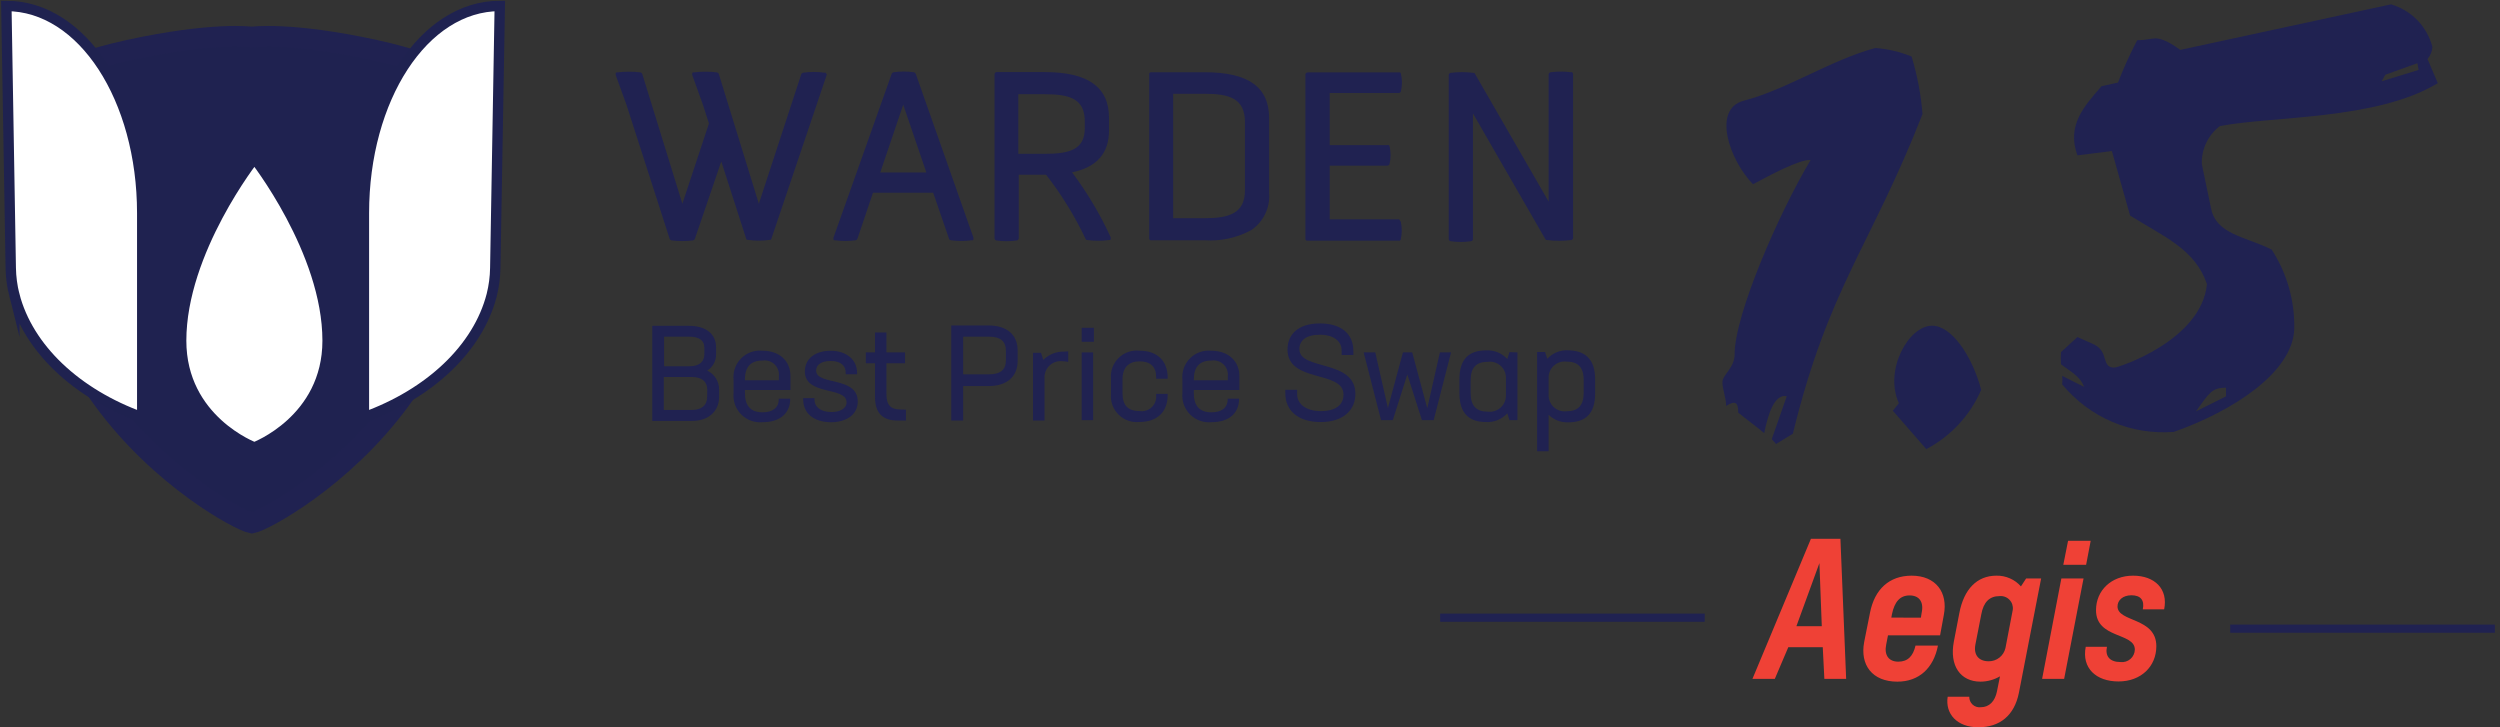<svg width="165" height="48" viewBox="0 0 165 48" fill="none" xmlns="http://www.w3.org/2000/svg">
<rect x="0" y="0" width="165" height="48" fill="#333333" stroke="none"/>
<path d="M118.33 28.624L117.217 29.305C117.137 29.226 117.053 29.106 116.934 28.987L117.927 26.15C117.098 25.986 116.695 27.343 116.437 28.585C115.836 28.088 115.155 27.591 114.723 27.233C114.723 26.593 114.564 26.389 113.923 26.791C113.923 26.23 113.68 25.708 113.68 25.226C113.68 24.744 114.484 24.273 114.484 23.393C114.484 20.755 117.401 14.078 119.497 10.566C118.817 10.486 116.819 11.559 115.697 12.161C114.142 10.566 112.979 7.193 115.096 6.646C117.972 5.886 120.809 3.968 123.77 3.168C124.592 3.228 125.401 3.418 126.164 3.73C126.543 4.966 126.784 6.241 126.885 7.53C123.452 16.294 120.685 18.962 118.33 28.624Z" fill="#202251"/>
<path d="M127.123 29.628L124.927 27.109L125.325 26.612C124.331 24.416 125.971 21.495 127.521 21.495C128.807 21.495 130.159 23.483 130.76 25.728C130.033 27.413 128.749 28.797 127.123 29.648V29.628Z" fill="#202251"/>
<path d="M146.513 8.32C146.127 8.613 145.817 8.995 145.609 9.433C145.4 9.871 145.301 10.354 145.321 10.839L145.922 13.716C146.245 15.479 148.197 15.603 149.931 16.473C150.941 18.033 151.461 19.86 151.422 21.719C151.302 24.625 147.298 27.154 143.473 28.505C142.092 28.613 140.706 28.39 139.429 27.854C138.138 27.304 136.999 26.452 136.105 25.37C136.125 25.184 136.125 24.996 136.105 24.809L137.551 25.534C137.268 24.809 136.667 24.541 136.026 24.044C136.006 23.776 136.006 23.507 136.026 23.239L137.109 22.245L138.222 22.742C139.215 23.239 138.664 24.262 139.543 24.262C139.826 24.262 145.301 22.459 145.659 18.748C144.859 16.423 142.822 15.633 140.586 14.227L139.384 9.97L137.109 10.253C136.388 8.266 137.551 7.014 138.704 5.687L139.787 5.449C140.156 4.493 140.581 3.559 141.058 2.652C141.66 2.652 141.982 2.533 142.261 2.533C142.539 2.533 143.026 2.652 143.895 3.293L157.805 0.287C158.465 0.48 159.064 0.839 159.544 1.33C160.021 1.823 160.363 2.431 160.538 3.094C160.522 3.389 160.409 3.671 160.215 3.894L160.896 5.488C156.862 7.933 150.021 7.65 146.513 8.32ZM146.916 25.589C145.962 25.589 145.803 25.947 144.928 27.154L146.916 26.16V25.589ZM159.549 4.172L157.433 4.932L157.189 5.364L159.629 4.614L159.549 4.172Z" fill="#202251"/>
<path d="M54.526 4.838C54.517 4.821 54.503 4.807 54.486 4.798H54.422C53.952 4.733 53.475 4.733 53.006 4.798C52.978 4.803 52.953 4.815 52.931 4.833C52.909 4.851 52.892 4.875 52.882 4.902L50.084 13.447L47.441 4.882C47.431 4.856 47.416 4.833 47.397 4.813C47.373 4.796 47.346 4.785 47.317 4.778C47.067 4.743 46.815 4.728 46.562 4.733C46.305 4.728 46.047 4.743 45.792 4.778H45.733C45.722 4.782 45.713 4.788 45.706 4.796C45.698 4.803 45.692 4.813 45.688 4.823C45.683 4.844 45.683 4.866 45.688 4.887C45.683 4.909 45.683 4.931 45.688 4.952L46.388 6.899L46.791 8.146L45.037 13.447L42.389 4.882C42.379 4.856 42.364 4.833 42.344 4.813C42.322 4.796 42.297 4.785 42.27 4.778C42.018 4.743 41.764 4.728 41.51 4.733C41.252 4.731 40.995 4.746 40.74 4.778H40.68C40.659 4.788 40.643 4.806 40.635 4.828C40.63 4.847 40.63 4.868 40.635 4.887C40.63 4.909 40.63 4.931 40.635 4.952L41.341 6.899L44.197 15.762C44.208 15.79 44.225 15.813 44.247 15.832C44.269 15.849 44.294 15.861 44.322 15.867C44.559 15.896 44.798 15.911 45.037 15.911C45.271 15.912 45.505 15.896 45.737 15.867C45.766 15.86 45.793 15.848 45.817 15.832C45.836 15.812 45.852 15.788 45.862 15.762L47.605 10.655L49.25 15.762C49.26 15.79 49.277 15.813 49.3 15.832C49.324 15.837 49.349 15.837 49.374 15.832C49.611 15.866 49.85 15.883 50.09 15.882C50.324 15.882 50.558 15.866 50.79 15.832C50.813 15.837 50.837 15.837 50.859 15.832C50.883 15.815 50.901 15.79 50.909 15.762L54.561 4.947V4.882L54.516 4.848L54.526 4.838Z" fill="#202251"/>
<path d="M60.438 4.868C60.426 4.843 60.409 4.821 60.388 4.803C60.368 4.787 60.344 4.775 60.319 4.768C59.872 4.704 59.419 4.704 58.972 4.768C58.947 4.775 58.923 4.787 58.903 4.803C58.88 4.819 58.862 4.841 58.853 4.868L55.008 15.688C55.003 15.709 55.003 15.731 55.008 15.752C55.003 15.77 55.003 15.789 55.008 15.807C55.018 15.826 55.032 15.842 55.047 15.857C55.069 15.862 55.091 15.862 55.112 15.857C55.565 15.921 56.025 15.921 56.478 15.857C56.504 15.85 56.527 15.838 56.548 15.822C56.569 15.803 56.584 15.779 56.593 15.752L57.616 12.722H61.59L62.634 15.752C62.64 15.779 62.654 15.803 62.673 15.822C62.696 15.838 62.721 15.849 62.748 15.857C63.211 15.921 63.681 15.921 64.144 15.857C64.163 15.862 64.184 15.862 64.204 15.857C64.223 15.845 64.239 15.828 64.248 15.807C64.253 15.789 64.253 15.77 64.248 15.752C64.253 15.731 64.253 15.709 64.248 15.688L60.438 4.868ZM61.138 11.381H58.098L59.613 6.909L61.138 11.381Z" fill="#202251"/>
<path d="M70.756 11.375C72.376 11.043 73.195 10.118 73.195 8.623V7.779C73.195 5.747 71.809 4.758 68.953 4.758H65.788C65.75 4.758 65.713 4.772 65.684 4.798C65.67 4.812 65.658 4.829 65.651 4.848C65.643 4.867 65.639 4.887 65.639 4.907V15.722C65.639 15.759 65.651 15.794 65.674 15.822C65.696 15.847 65.725 15.865 65.758 15.871C66.207 15.936 66.662 15.936 67.11 15.871C67.143 15.866 67.173 15.848 67.194 15.822C67.218 15.793 67.234 15.759 67.239 15.722V11.534H69.042C70.07 12.852 70.948 14.28 71.66 15.792C71.671 15.811 71.684 15.827 71.7 15.842H71.765C72.239 15.906 72.721 15.906 73.195 15.842H73.26C73.28 15.83 73.296 15.813 73.305 15.792C73.31 15.769 73.31 15.745 73.305 15.722C73.31 15.701 73.31 15.679 73.305 15.658C72.61 14.144 71.756 12.708 70.756 11.375ZM71.596 7.997V8.464C71.596 9.865 70.602 10.153 68.953 10.153H67.209V6.219H68.953C70.587 6.219 71.596 6.512 71.596 8.007V7.997Z" fill="#202251"/>
<path d="M79.505 4.768H75.987H75.928C75.91 4.775 75.894 4.787 75.883 4.803C75.866 4.813 75.854 4.829 75.848 4.848C75.844 4.867 75.844 4.888 75.848 4.907V15.718C75.844 15.737 75.844 15.758 75.848 15.777C75.855 15.795 75.867 15.811 75.883 15.822C75.896 15.836 75.911 15.848 75.928 15.857H75.987H79.51C80.584 15.93 81.656 15.694 82.6 15.176C82.99 14.905 83.304 14.537 83.509 14.108C83.714 13.68 83.801 13.205 83.762 12.732V7.853C83.787 5.757 82.411 4.768 79.505 4.768ZM82.168 8.087V12.558C82.168 14.093 81.1 14.401 79.505 14.401H77.428V6.189H79.505C81.149 6.189 82.168 6.502 82.168 8.067V8.087Z" fill="#202251"/>
<path d="M92.322 14.476H87.761V10.934H91.567C91.598 10.928 91.628 10.918 91.656 10.904C91.682 10.881 91.701 10.852 91.711 10.819C91.8 10.437 91.8 10.039 91.711 9.657C91.7 9.626 91.681 9.598 91.656 9.577C91.627 9.567 91.596 9.567 91.567 9.577H87.761V6.139H92.317C92.352 6.14 92.385 6.128 92.412 6.105C92.435 6.083 92.453 6.056 92.461 6.025C92.551 5.643 92.551 5.245 92.461 4.863C92.45 4.832 92.433 4.803 92.412 4.778C92.38 4.773 92.348 4.773 92.317 4.778H86.306C86.267 4.783 86.231 4.798 86.201 4.823C86.187 4.837 86.176 4.854 86.168 4.873C86.161 4.892 86.157 4.912 86.157 4.932V15.742C86.15 15.762 86.15 15.783 86.157 15.802C86.165 15.821 86.177 15.837 86.192 15.852C86.206 15.865 86.223 15.875 86.241 15.882C86.259 15.887 86.278 15.887 86.296 15.882H92.402C92.423 15.858 92.439 15.831 92.451 15.802C92.536 15.418 92.536 15.019 92.451 14.635C92.441 14.605 92.422 14.579 92.397 14.56C92.392 14.538 92.382 14.518 92.367 14.501C92.349 14.484 92.329 14.47 92.307 14.461L92.322 14.476Z" fill="#202251"/>
<path d="M103.684 4.768C103.464 4.738 103.241 4.724 103.019 4.724C102.791 4.724 102.564 4.739 102.338 4.768C102.301 4.774 102.267 4.794 102.244 4.823C102.221 4.851 102.209 4.886 102.209 4.922V13.303L97.34 4.858C97.33 4.839 97.316 4.822 97.3 4.808H97.236C96.741 4.745 96.24 4.745 95.745 4.808C95.709 4.813 95.676 4.831 95.651 4.858C95.628 4.886 95.616 4.921 95.616 4.957V15.772C95.616 15.809 95.628 15.844 95.651 15.872C95.676 15.899 95.709 15.916 95.745 15.921C96.19 15.986 96.642 15.986 97.087 15.921C97.123 15.915 97.156 15.898 97.181 15.872C97.202 15.843 97.214 15.808 97.216 15.772V7.486L102 15.797L102.045 15.842C102.066 15.847 102.088 15.847 102.109 15.842C102.376 15.876 102.645 15.893 102.914 15.892C103.177 15.892 103.439 15.876 103.699 15.842C103.733 15.837 103.765 15.822 103.789 15.797C103.811 15.769 103.824 15.734 103.823 15.698V4.902C103.825 4.884 103.822 4.866 103.816 4.849C103.81 4.832 103.801 4.816 103.789 4.803C103.767 4.774 103.735 4.755 103.699 4.748L103.684 4.768Z" fill="#202251"/>
<path d="M47.461 25.698V26.195C47.461 27.159 46.741 27.78 45.693 27.78H43.05V21.505H45.484C46.542 21.505 47.263 22.002 47.263 22.941V23.358C47.27 23.577 47.219 23.794 47.116 23.988C47.013 24.181 46.862 24.344 46.676 24.461C46.911 24.572 47.11 24.747 47.249 24.966C47.388 25.185 47.462 25.439 47.461 25.698ZM43.83 22.221V24.173H45.494C46.09 24.173 46.488 23.94 46.488 23.343V22.961C46.488 22.434 46.105 22.221 45.494 22.221H43.83ZM46.681 25.738C46.681 25.186 46.324 24.884 45.688 24.884H43.81V27.055H45.678C46.304 27.055 46.672 26.747 46.672 26.19L46.681 25.738Z" fill="#202251"/>
<path d="M52.171 24.829V25.738H49.165V25.942C49.165 26.776 49.538 27.213 50.328 27.213C50.979 27.213 51.396 26.92 51.396 26.369V26.314H52.156C52.156 27.308 51.441 27.864 50.348 27.864C50.087 27.891 49.825 27.859 49.578 27.771C49.332 27.683 49.108 27.542 48.923 27.357C48.738 27.172 48.596 26.948 48.508 26.701C48.421 26.455 48.389 26.192 48.415 25.932V25.057C48.389 24.802 48.42 24.544 48.506 24.302C48.591 24.06 48.729 23.84 48.909 23.657C49.089 23.474 49.308 23.333 49.549 23.245C49.79 23.156 50.047 23.122 50.303 23.145C51.451 23.145 52.171 23.82 52.171 24.829ZM51.406 25.097V24.839C51.423 24.695 51.406 24.549 51.358 24.412C51.309 24.275 51.229 24.151 51.125 24.051C51.021 23.95 50.895 23.874 50.756 23.83C50.618 23.786 50.471 23.774 50.328 23.796C49.518 23.796 49.165 24.243 49.165 25.057V25.097H51.406Z" fill="#202251"/>
<path d="M53.011 26.364V26.275H53.756V26.364C53.756 26.861 54.168 27.194 54.879 27.194C55.43 27.194 55.872 26.97 55.872 26.553C55.872 25.49 53.12 26.14 53.12 24.511C53.12 23.686 53.791 23.15 54.824 23.15C55.857 23.15 56.568 23.736 56.568 24.61V24.7H55.817V24.61C55.817 24.114 55.47 23.825 54.824 23.825C54.178 23.825 53.865 24.094 53.865 24.461C53.865 25.455 56.612 24.814 56.612 26.498C56.612 27.412 55.797 27.869 54.844 27.869C53.686 27.855 53.011 27.268 53.011 26.364Z" fill="#202251"/>
<path d="M59.792 27.035V27.755H59.241C58.247 27.755 57.75 27.258 57.75 26.2V23.974H57.144V23.259H57.75V21.942H58.505V23.259H59.732V23.974H58.505V26.031C58.505 26.752 58.808 27.025 59.419 27.025L59.792 27.035Z" fill="#202251"/>
<path d="M67.165 23.135V23.82C67.165 24.844 66.469 25.48 65.252 25.48H63.568V27.755H62.783V21.48H65.242C66.469 21.48 67.165 22.106 67.165 23.135ZM66.389 23.135C66.389 22.538 66.032 22.221 65.296 22.221H63.568V24.705H65.287C66.032 24.705 66.389 24.392 66.389 23.795V23.135Z" fill="#202251"/>
<path d="M70.503 23.189V23.885C70.377 23.858 70.249 23.843 70.12 23.84C69.969 23.823 69.816 23.839 69.671 23.886C69.526 23.933 69.393 24.011 69.281 24.114C69.169 24.218 69.08 24.344 69.021 24.484C68.962 24.624 68.933 24.776 68.938 24.928V27.755H68.178V23.284H68.705L68.859 23.751C69.041 23.571 69.257 23.429 69.496 23.335C69.734 23.241 69.989 23.197 70.245 23.204C70.33 23.195 70.417 23.19 70.503 23.189Z" fill="#202251"/>
<path d="M71.392 21.634H72.197V22.558H71.392V21.634ZM71.392 23.259H72.147V27.73H71.392V23.259Z" fill="#202251"/>
<path d="M73.325 26.002V25.008C73.3 24.755 73.333 24.5 73.419 24.261C73.506 24.022 73.645 23.806 73.826 23.627C74.006 23.449 74.225 23.313 74.465 23.229C74.705 23.146 74.96 23.117 75.213 23.145C76.37 23.145 77.066 23.82 77.066 24.909V24.998H76.306V24.874C76.306 24.198 75.918 23.85 75.213 23.85C74.507 23.85 74.085 24.243 74.085 25.038V25.942C74.085 26.737 74.428 27.129 75.213 27.129C75.355 27.151 75.501 27.14 75.638 27.097C75.776 27.054 75.902 26.981 76.007 26.882C76.112 26.784 76.194 26.663 76.246 26.528C76.297 26.394 76.318 26.249 76.306 26.106V25.997H77.066V26.086C77.066 27.174 76.38 27.85 75.213 27.85C74.962 27.877 74.707 27.848 74.469 27.766C74.23 27.683 74.012 27.549 73.832 27.372C73.651 27.195 73.512 26.981 73.424 26.744C73.337 26.507 73.303 26.253 73.325 26.002Z" fill="#202251"/>
<path d="M81.8 24.829V25.738H78.79V25.942C78.79 26.776 79.162 27.213 79.957 27.213C80.608 27.213 81.025 26.92 81.025 26.369V26.314H81.78C81.78 27.308 81.07 27.864 79.972 27.864C79.712 27.891 79.449 27.859 79.202 27.771C78.956 27.683 78.732 27.542 78.547 27.357C78.362 27.172 78.221 26.948 78.133 26.701C78.045 26.455 78.013 26.192 78.04 25.932V25.057C78.014 24.802 78.044 24.544 78.13 24.302C78.215 24.06 78.353 23.84 78.533 23.657C78.714 23.474 78.932 23.333 79.173 23.245C79.414 23.156 79.672 23.122 79.927 23.145C81.06 23.145 81.8 23.82 81.8 24.829ZM81.035 25.097V24.839C81.052 24.695 81.036 24.549 80.987 24.412C80.938 24.275 80.858 24.151 80.754 24.051C80.65 23.95 80.524 23.874 80.385 23.83C80.247 23.786 80.101 23.774 79.957 23.796C79.147 23.796 78.79 24.243 78.79 25.057V25.097H81.035Z" fill="#202251"/>
<path d="M84.831 25.967V25.728H85.611V26.011C85.611 26.682 86.217 27.134 87.181 27.134C88.144 27.134 88.671 26.727 88.671 26.046C88.671 24.412 84.975 25.301 84.975 23.065C84.975 22.111 85.636 21.346 87.111 21.346C88.587 21.346 89.322 22.092 89.322 23.155V23.428H88.547V23.125C88.547 22.519 88.02 22.092 87.111 22.092C86.202 22.092 85.76 22.469 85.76 23.046C85.76 24.471 89.446 23.696 89.456 25.991C89.456 27.045 88.681 27.855 87.166 27.855C85.65 27.855 84.831 27.079 84.831 25.967Z" fill="#202251"/>
<path d="M95.77 23.259L94.622 27.73H93.847L92.883 24.715L91.925 27.73H91.15L90.002 23.259H90.767L91.602 26.93L92.595 23.259H93.206L94.2 26.945L95.034 23.259H95.77Z" fill="#202251"/>
<path d="M100.152 23.259V27.73H99.626L99.481 27.278C99.305 27.473 99.088 27.627 98.844 27.726C98.601 27.826 98.338 27.87 98.076 27.854C96.973 27.854 96.322 27.293 96.322 25.956V25.023C96.322 23.676 96.973 23.125 98.076 23.125C98.338 23.109 98.6 23.152 98.844 23.25C99.087 23.349 99.305 23.502 99.481 23.696L99.626 23.239L100.152 23.259ZM99.392 26.066V24.943C99.394 24.791 99.363 24.641 99.302 24.502C99.241 24.363 99.15 24.238 99.037 24.138C98.923 24.037 98.789 23.962 98.644 23.917C98.498 23.873 98.345 23.86 98.195 23.88C97.44 23.88 97.062 24.247 97.062 25.102V25.937C97.062 26.791 97.44 27.169 98.195 27.169C98.348 27.188 98.504 27.173 98.652 27.125C98.799 27.078 98.934 26.999 99.048 26.894C99.162 26.789 99.252 26.661 99.311 26.518C99.371 26.375 99.398 26.221 99.392 26.066Z" fill="#202251"/>
<path d="M105.279 25.043V25.977C105.279 27.323 104.618 27.874 103.515 27.874C103.275 27.885 103.035 27.846 102.811 27.761C102.586 27.675 102.381 27.545 102.209 27.378V29.782H101.448V23.234H101.975L102.119 23.681C102.295 23.489 102.512 23.34 102.753 23.242C102.995 23.145 103.255 23.103 103.515 23.12C104.618 23.145 105.279 23.696 105.279 25.043ZM104.524 25.087C104.524 24.233 104.146 23.865 103.381 23.865C103.238 23.849 103.093 23.863 102.956 23.905C102.818 23.947 102.691 24.017 102.581 24.11C102.471 24.203 102.382 24.317 102.318 24.446C102.254 24.575 102.217 24.715 102.209 24.859V26.151C102.217 26.294 102.254 26.435 102.318 26.563C102.382 26.692 102.471 26.806 102.581 26.899C102.691 26.992 102.818 27.062 102.956 27.104C103.093 27.146 103.238 27.16 103.381 27.144C104.146 27.144 104.524 26.776 104.524 25.912V25.087Z" fill="#202251"/>
<path d="M120.302 42.715H118.028L117.137 44.807H115.661L119.52 35.563H121.468L121.846 44.807H120.408L120.302 42.715ZM118.563 41.328H120.238L120.081 37.165L118.563 41.328Z" fill="#EF4136"/>
<path d="M128.293 40.585L128.046 41.931H124.607L124.488 42.545C124.344 43.237 124.658 43.67 125.286 43.67C125.913 43.67 126.266 43.304 126.423 42.609H127.905C127.617 44.089 126.663 44.989 125.225 44.989C123.575 44.989 122.739 43.894 123.04 42.35L123.418 40.454C123.719 38.885 124.699 37.994 126.166 37.994C127.758 37.994 128.581 39.093 128.293 40.585ZM126.778 40.768L126.829 40.447C126.986 39.714 126.66 39.298 126.032 39.298C125.404 39.298 125.039 39.714 124.869 40.537L124.828 40.761L126.778 40.768Z" fill="#EF4136"/>
<path d="M134.715 38.177L133.251 45.71C132.95 47.241 131.97 48 130.57 48C129.171 48 128.373 47.122 128.546 45.985H129.971C129.969 46.083 129.987 46.179 130.026 46.269C130.064 46.359 130.121 46.439 130.193 46.505C130.265 46.57 130.35 46.62 130.443 46.65C130.536 46.679 130.634 46.689 130.73 46.677C131.291 46.677 131.672 46.286 131.803 45.617L131.999 44.637C131.61 44.865 131.168 44.986 130.718 44.989C129.382 44.989 128.652 43.932 128.953 42.35L129.318 40.454C129.619 38.885 130.481 37.994 131.762 37.994C132.067 37.987 132.37 38.047 132.65 38.17C132.93 38.292 133.18 38.474 133.382 38.702L133.725 38.177H134.715ZM132.361 42.766L132.844 40.243C132.859 40.123 132.847 40.002 132.809 39.887C132.771 39.773 132.707 39.669 132.623 39.583C132.539 39.496 132.437 39.43 132.324 39.388C132.211 39.347 132.09 39.331 131.97 39.343C131.301 39.343 130.91 39.746 130.766 40.544L130.375 42.545C130.244 43.237 130.609 43.644 131.249 43.644C131.507 43.648 131.759 43.563 131.961 43.403C132.164 43.243 132.305 43.018 132.361 42.766Z" fill="#EF4136"/>
<path d="M136.05 38.177H137.514L136.233 44.807H134.779L136.05 38.177ZM136.492 35.695H137.985L137.684 37.277H136.178L136.492 35.695Z" fill="#EF4136"/>
<path d="M137.658 42.69H139.058C138.926 43.304 139.24 43.695 139.958 43.695C140.075 43.709 140.193 43.697 140.306 43.662C140.418 43.627 140.522 43.569 140.61 43.492C140.699 43.414 140.771 43.319 140.82 43.212C140.87 43.106 140.897 42.99 140.899 42.872C140.899 41.735 138.337 42.167 138.337 40.271C138.337 38.961 139.356 37.994 140.784 37.994C142.212 37.994 143.109 38.872 142.834 40.217H141.425C141.553 39.602 141.268 39.288 140.678 39.288C140.089 39.288 139.756 39.631 139.756 40.022C139.756 41.082 142.318 40.729 142.318 42.651C142.318 43.983 141.312 44.976 139.823 44.976C138.334 44.976 137.383 44.089 137.658 42.69Z" fill="#EF4136"/>
<path d="M112.512 40.768H95.05" stroke="#202251" stroke-width="0.541" stroke-miterlimit="10"/>
<path d="M164.661 41.492H147.196" stroke="#202251" stroke-width="0.541" stroke-miterlimit="10"/>
<path d="M16.622 2.449C16.622 2.449 19.127 2.084 24.786 3.32C29.722 4.399 32.022 6.094 32.022 6.094C32.022 6.094 33.722 16.41 26.433 26.368C22.605 31.598 17.394 34.375 16.622 34.519C15.85 34.375 10.639 31.598 6.812 26.368C-0.478 16.41 1.22 6.094 1.22 6.094C1.22 6.094 3.523 4.399 8.455 3.32C14.114 2.084 16.622 2.449 16.622 2.449Z" fill="#1F2250" stroke="#202251" stroke-width="1.371" stroke-miterlimit="10"/>
<path d="M32.454 19.472C31.547 22.995 28.364 25.987 24.018 27.55V14.059C24.018 6.513 27.954 0.393 32.986 0.393L32.688 17.688C32.679 18.29 32.6 18.889 32.454 19.472Z" fill="white" stroke="#1F2250" stroke-width="0.685" stroke-miterlimit="10"/>
<path d="M0.947 19.472C1.86 22.995 5.044 25.987 9.387 27.55V14.059C9.387 6.513 5.451 0.393 0.419 0.393L0.71 17.688C0.72 18.291 0.8 18.891 0.947 19.475V19.472Z" fill="white" stroke="#1F2250" stroke-width="0.685" stroke-miterlimit="10"/>
<path d="M16.789 10.443C16.789 10.443 21.622 16.564 21.622 22.483C21.622 27.723 16.789 29.529 16.789 29.529C16.789 29.529 11.956 27.729 11.956 22.483C11.956 16.564 16.789 10.443 16.789 10.443Z" fill="white" stroke="#1F2250" stroke-width="0.685" stroke-miterlimit="10"/>
</svg>
